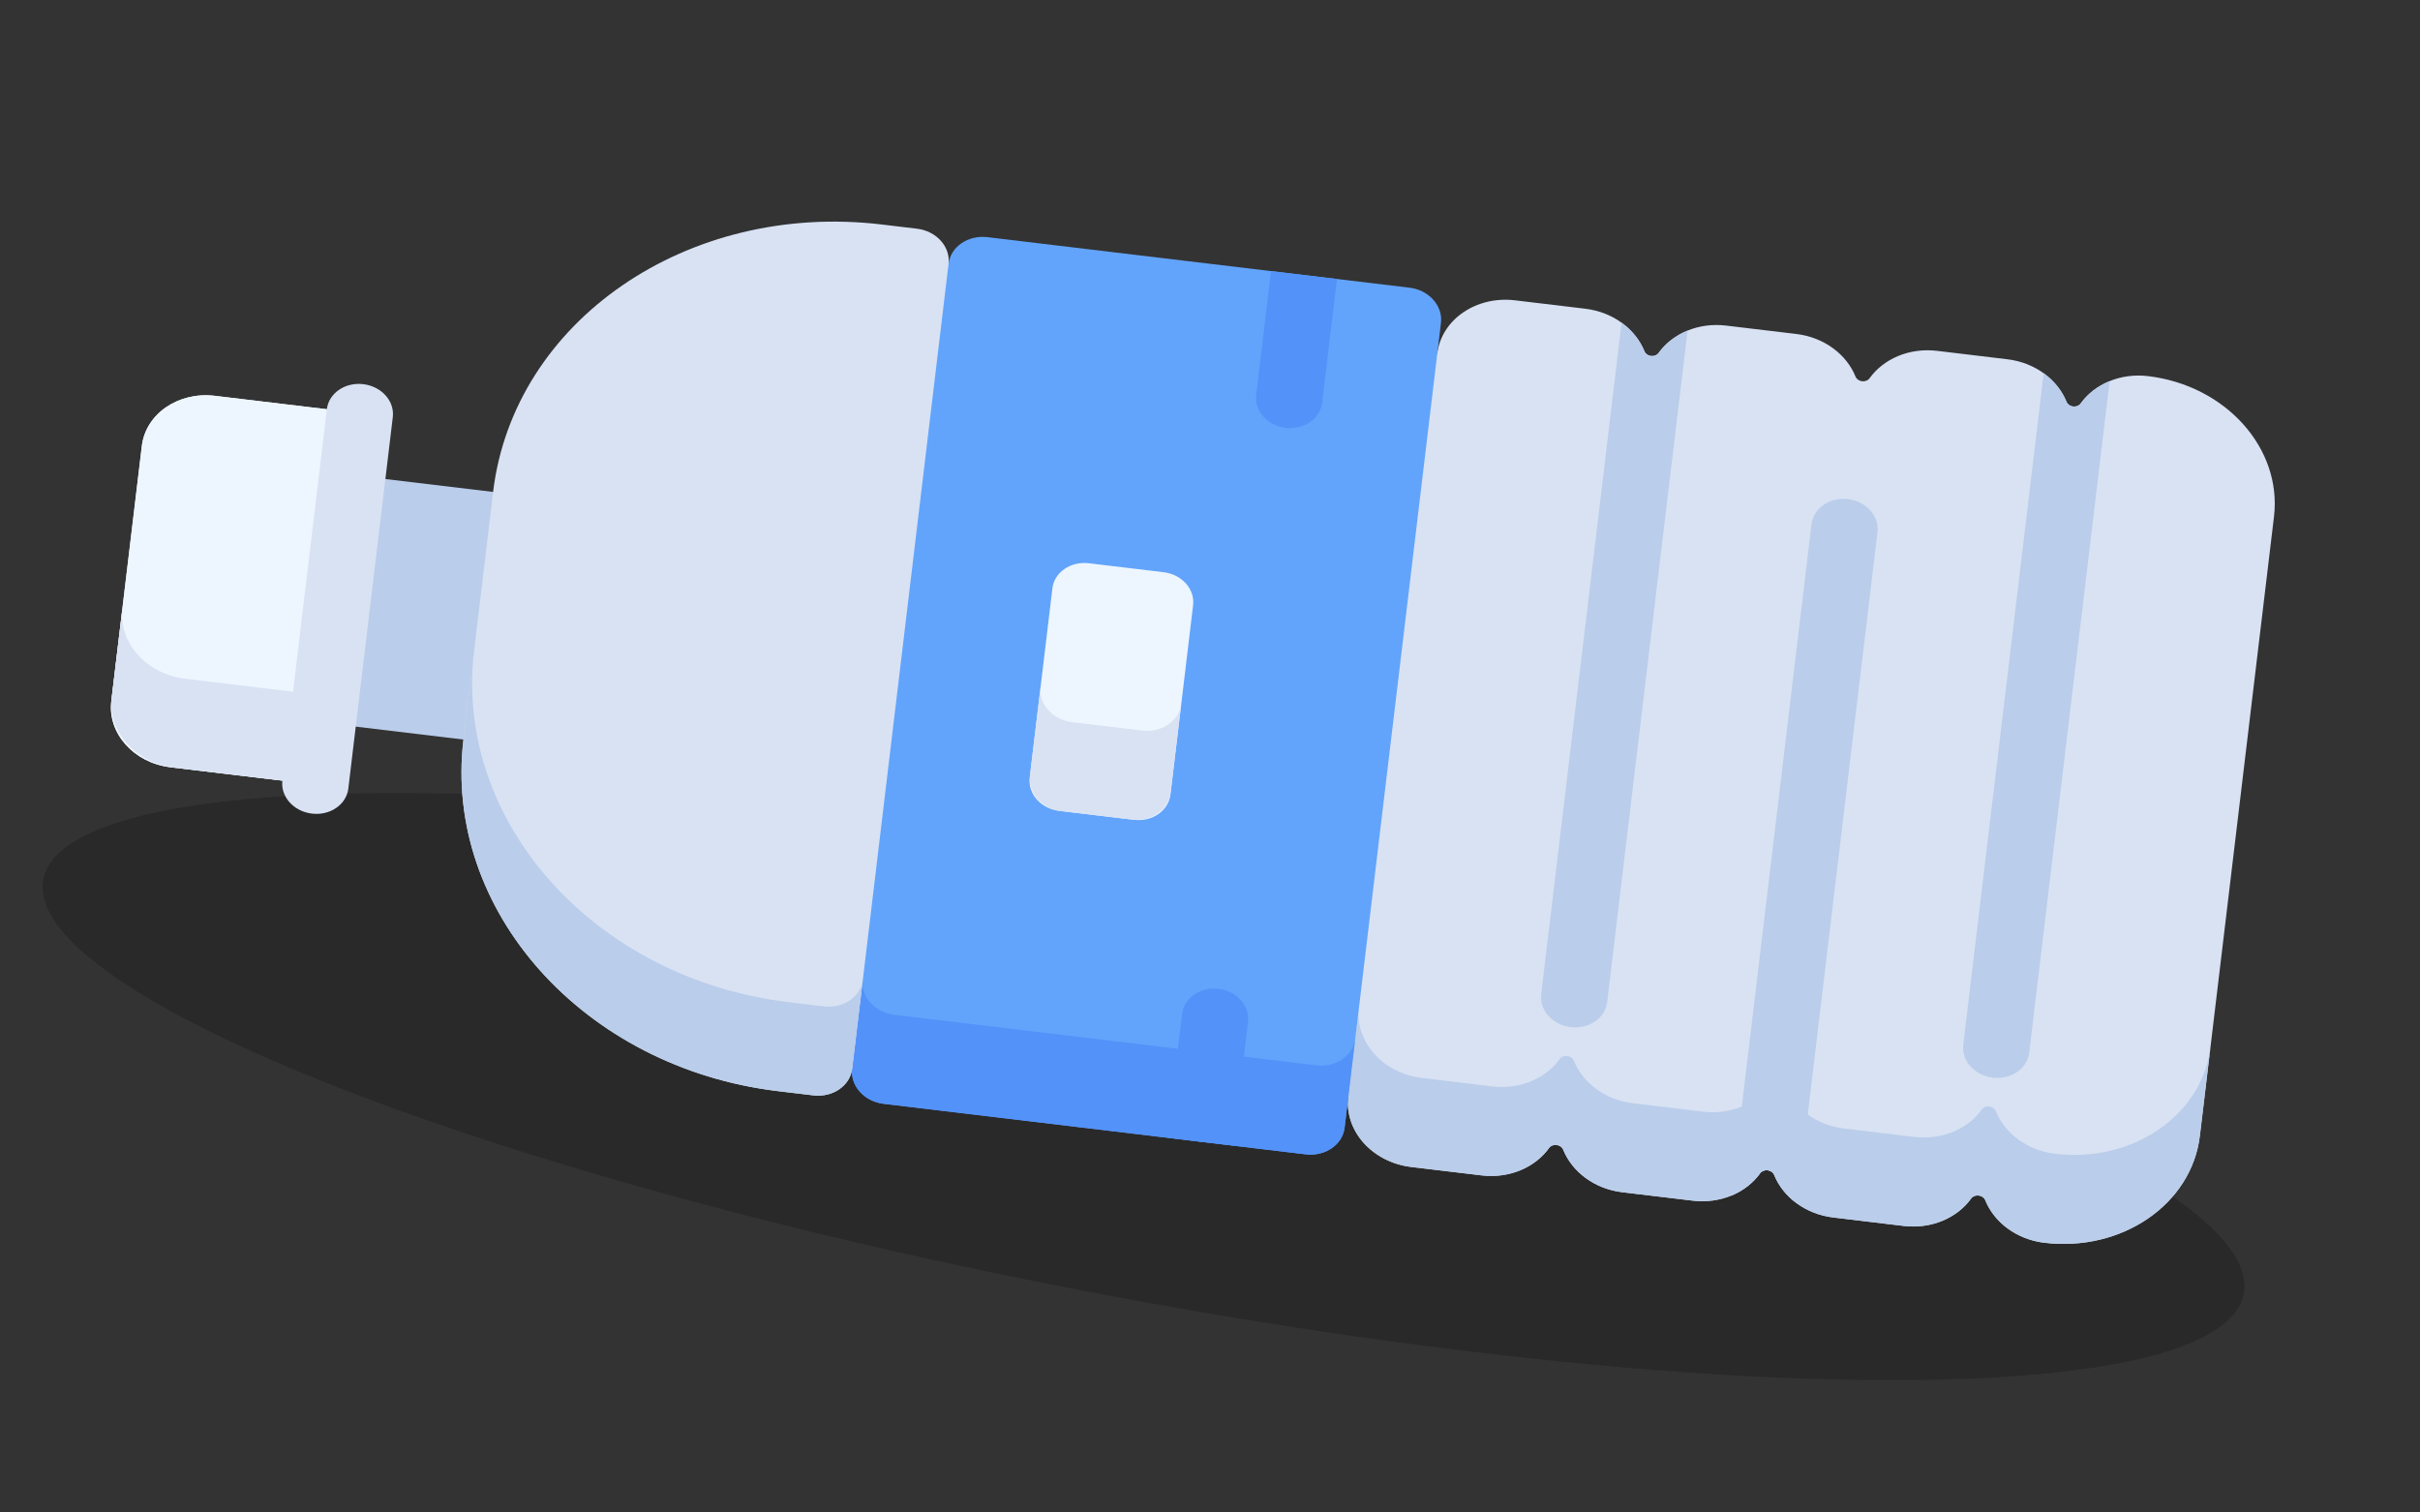 <svg width="80" height="50" viewBox="0 0 80 50" fill="none" xmlns="http://www.w3.org/2000/svg">
<rect x="0" y="0" width="80" height="50" fill="#333333" stroke="none"/>
<ellipse rx="37" ry="7" transform="matrix(-0.983 -0.185 -0.185 0.983 37.803 35.921)" fill="black" fill-opacity="0.2"/>
<path d="M48.978 38.856L46.652 38.578C45.368 38.424 44.437 37.383 44.572 36.253L43.845 36.166L46.785 11.609L47.512 11.696C47.647 10.566 48.798 9.774 50.083 9.928L52.408 10.206C53.331 10.317 54.069 10.885 54.363 11.615C54.396 11.698 54.482 11.756 54.58 11.768L54.58 11.768C54.678 11.78 54.775 11.743 54.827 11.671C55.284 11.03 56.137 10.653 57.059 10.763L59.385 11.041C60.307 11.152 61.046 11.72 61.34 12.45C61.373 12.533 61.458 12.592 61.556 12.603L61.557 12.603C61.654 12.615 61.751 12.578 61.803 12.506C62.261 11.866 63.113 11.488 64.035 11.598L66.361 11.877C67.284 11.987 68.022 12.556 68.316 13.286C68.35 13.368 68.435 13.427 68.533 13.438L68.533 13.439C68.631 13.45 68.728 13.414 68.779 13.341C69.237 12.701 70.09 12.323 71.012 12.434C73.581 12.741 75.444 14.823 75.173 17.083L72.723 37.547C72.452 39.808 70.15 41.391 67.582 41.083C66.659 40.973 65.92 40.404 65.627 39.674C65.593 39.592 65.508 39.533 65.41 39.522L65.41 39.522C65.312 39.51 65.215 39.546 65.163 39.619C64.706 40.259 63.853 40.637 62.931 40.527L60.605 40.248C59.683 40.138 58.944 39.569 58.65 38.839C58.617 38.757 58.532 38.698 58.434 38.686L58.433 38.686C58.336 38.675 58.239 38.711 58.187 38.784C57.729 39.424 56.877 39.802 55.955 39.691L53.629 39.413C52.706 39.303 51.968 38.734 51.674 38.004C51.641 37.921 51.555 37.863 51.457 37.851L51.457 37.851C51.359 37.839 51.262 37.876 51.211 37.948C50.753 38.589 49.9 38.967 48.978 38.856Z" fill="#D8E2F3"/>
<path d="M51.21 37.949C50.752 38.589 49.9 38.967 48.978 38.856L46.652 38.578C45.368 38.424 44.436 37.383 44.572 36.253L44.924 33.311C44.789 34.441 45.72 35.482 47.005 35.636L49.33 35.914C50.252 36.025 51.105 35.647 51.563 35.007C51.614 34.934 51.711 34.898 51.809 34.909L51.809 34.909C51.907 34.921 51.993 34.98 52.026 35.062C52.32 35.792 53.059 36.361 53.981 36.471L56.307 36.75C57.229 36.86 58.081 36.482 58.539 35.842C58.591 35.77 58.688 35.733 58.785 35.745L58.786 35.745C58.884 35.756 58.969 35.815 59.002 35.898C59.296 36.628 60.035 37.196 60.958 37.306L63.283 37.585C64.206 37.695 65.058 37.318 65.516 36.677C65.567 36.605 65.664 36.568 65.762 36.58L65.763 36.58C65.861 36.592 65.946 36.65 65.979 36.733C66.273 37.463 67.012 38.031 67.934 38.142C70.503 38.449 72.805 36.866 73.075 34.606L72.723 37.547C72.452 39.808 70.151 41.391 67.582 41.084C66.659 40.973 65.921 40.405 65.627 39.675C65.594 39.592 65.508 39.533 65.41 39.522L65.41 39.522C65.312 39.51 65.215 39.547 65.163 39.619C64.706 40.259 63.853 40.637 62.931 40.527L60.605 40.248C59.683 40.138 58.944 39.569 58.65 38.839C58.617 38.757 58.532 38.698 58.434 38.686L58.433 38.686C58.336 38.675 58.239 38.711 58.187 38.784C57.729 39.424 56.877 39.802 55.954 39.691L53.629 39.413C52.706 39.303 51.967 38.734 51.674 38.004C51.64 37.921 51.555 37.863 51.457 37.851L51.457 37.851C51.359 37.839 51.262 37.876 51.21 37.949Z" fill="#BACDEA"/>
<path d="M50.949 32.865L53.606 10.668C53.951 10.916 54.215 11.245 54.364 11.615C54.397 11.698 54.482 11.756 54.58 11.768L54.581 11.768C54.679 11.78 54.775 11.743 54.827 11.671C55.059 11.346 55.394 11.089 55.787 10.929L53.129 33.126C53.066 33.656 52.526 34.027 51.924 33.955C51.322 33.883 50.886 33.395 50.949 32.865Z" fill="#BACDEA"/>
<path d="M58.187 38.784C57.955 39.109 57.621 39.366 57.228 39.526L59.885 17.329C59.949 16.799 60.488 16.428 61.09 16.5C61.692 16.572 62.129 17.06 62.065 17.59L59.408 39.787C59.064 39.538 58.8 39.21 58.651 38.839C58.617 38.757 58.532 38.698 58.434 38.687L58.434 38.687C58.336 38.675 58.239 38.712 58.187 38.784Z" fill="#BACDEA"/>
<path d="M64.902 34.535L67.56 12.338C67.904 12.587 68.168 12.915 68.317 13.286C68.35 13.368 68.436 13.427 68.533 13.439L68.534 13.439C68.632 13.45 68.728 13.414 68.78 13.341C69.013 13.016 69.347 12.759 69.74 12.599L67.082 34.796C67.019 35.326 66.48 35.697 65.877 35.625C65.275 35.553 64.839 35.065 64.902 34.535Z" fill="#BACDEA"/>
<path d="M44.45 37.276L47.635 10.673C47.702 10.107 47.236 9.587 46.594 9.51L32.642 7.84C31.999 7.763 31.424 8.159 31.356 8.724L30.63 8.637L27.444 35.24L28.171 35.327C28.103 35.892 28.569 36.413 29.211 36.49L43.164 38.16C43.806 38.237 44.382 37.841 44.45 37.276Z" fill="#62A4FB"/>
<path d="M28.171 35.327L27.445 35.24L27.797 32.298L28.523 32.385C28.456 32.95 28.922 33.471 29.564 33.548L43.517 35.218C44.159 35.295 44.734 34.899 44.802 34.334L44.45 37.276C44.382 37.841 43.807 38.237 43.164 38.16L29.212 36.489C28.57 36.413 28.104 35.892 28.171 35.327Z" fill="#5392F9"/>
<path d="M10.425 25.937L11.895 13.659L7.099 13.085C5.895 12.94 4.816 13.682 4.689 14.742L3.679 23.183C3.552 24.243 4.425 25.219 5.629 25.363L10.425 25.937Z" fill="#EDF6FF"/>
<path d="M10.807 15.605L9.827 23.79L16.165 24.549L17.145 16.363L10.807 15.605Z" fill="#BACDEA"/>
<path d="M38.691 26.273L39.441 20.006C39.505 19.476 39.068 18.988 38.466 18.916L35.995 18.62C35.393 18.548 34.854 18.919 34.79 19.449L34.04 25.716C33.977 26.246 34.413 26.733 35.015 26.806L37.486 27.101C38.088 27.174 38.628 26.802 38.691 26.273Z" fill="#EDF6FF"/>
<path d="M16.301 16.262C16.978 10.611 22.732 6.653 29.154 7.422L30.316 7.561C30.959 7.638 31.424 8.159 31.357 8.724L28.172 35.327C28.104 35.892 27.529 36.288 26.886 36.211L25.724 36.072C19.302 35.303 14.645 30.099 15.321 24.448L16.301 16.262Z" fill="#D8E2F3"/>
<path d="M10.425 25.937L11.895 13.659L7.099 13.085C5.895 12.94 4.816 13.682 4.689 14.742L3.679 23.183C3.552 24.243 4.425 25.219 5.629 25.363L10.425 25.937Z" fill="#EDF6FF"/>
<path d="M3.694 23.056L4.046 20.114C3.911 21.244 4.842 22.285 6.126 22.439L10.777 22.996L10.425 25.937L5.774 25.381C4.49 25.227 3.558 24.186 3.694 23.056Z" fill="#D8E2F3"/>
<path d="M11.515 26.068L12.985 13.789C13.049 13.259 12.612 12.772 12.01 12.7C11.408 12.627 10.868 12.998 10.805 13.528L9.335 25.807C9.272 26.337 9.708 26.824 10.31 26.896C10.912 26.969 11.452 26.598 11.515 26.068Z" fill="#D8E2F3"/>
<path d="M15.321 24.448L15.673 21.506C14.996 27.157 19.654 32.361 26.075 33.13L27.238 33.27C27.88 33.346 28.455 32.951 28.523 32.386L28.171 35.327C28.103 35.892 27.528 36.288 26.886 36.211L25.723 36.072C19.301 35.303 14.644 30.099 15.321 24.448Z" fill="#BACDEA"/>
<path d="M34.047 25.652L34.399 22.71C34.332 23.276 34.798 23.796 35.44 23.873L37.765 24.151C38.407 24.228 38.983 23.832 39.05 23.267L38.698 26.209C38.63 26.774 38.055 27.17 37.413 27.093L35.087 26.814C34.445 26.738 33.98 26.217 34.047 25.652Z" fill="#D8E2F3"/>
<path d="M41.527 13.055L42.017 8.962L44.197 9.223L43.707 13.316C43.643 13.846 43.104 14.217 42.502 14.145C41.9 14.073 41.463 13.585 41.527 13.055Z" fill="#5392F9"/>
<path d="M40.767 37.873L38.587 37.612L39.077 33.519C39.14 32.989 39.679 32.618 40.282 32.69C40.884 32.762 41.32 33.25 41.257 33.78L40.767 37.873Z" fill="#5392F9"/>
</svg>
